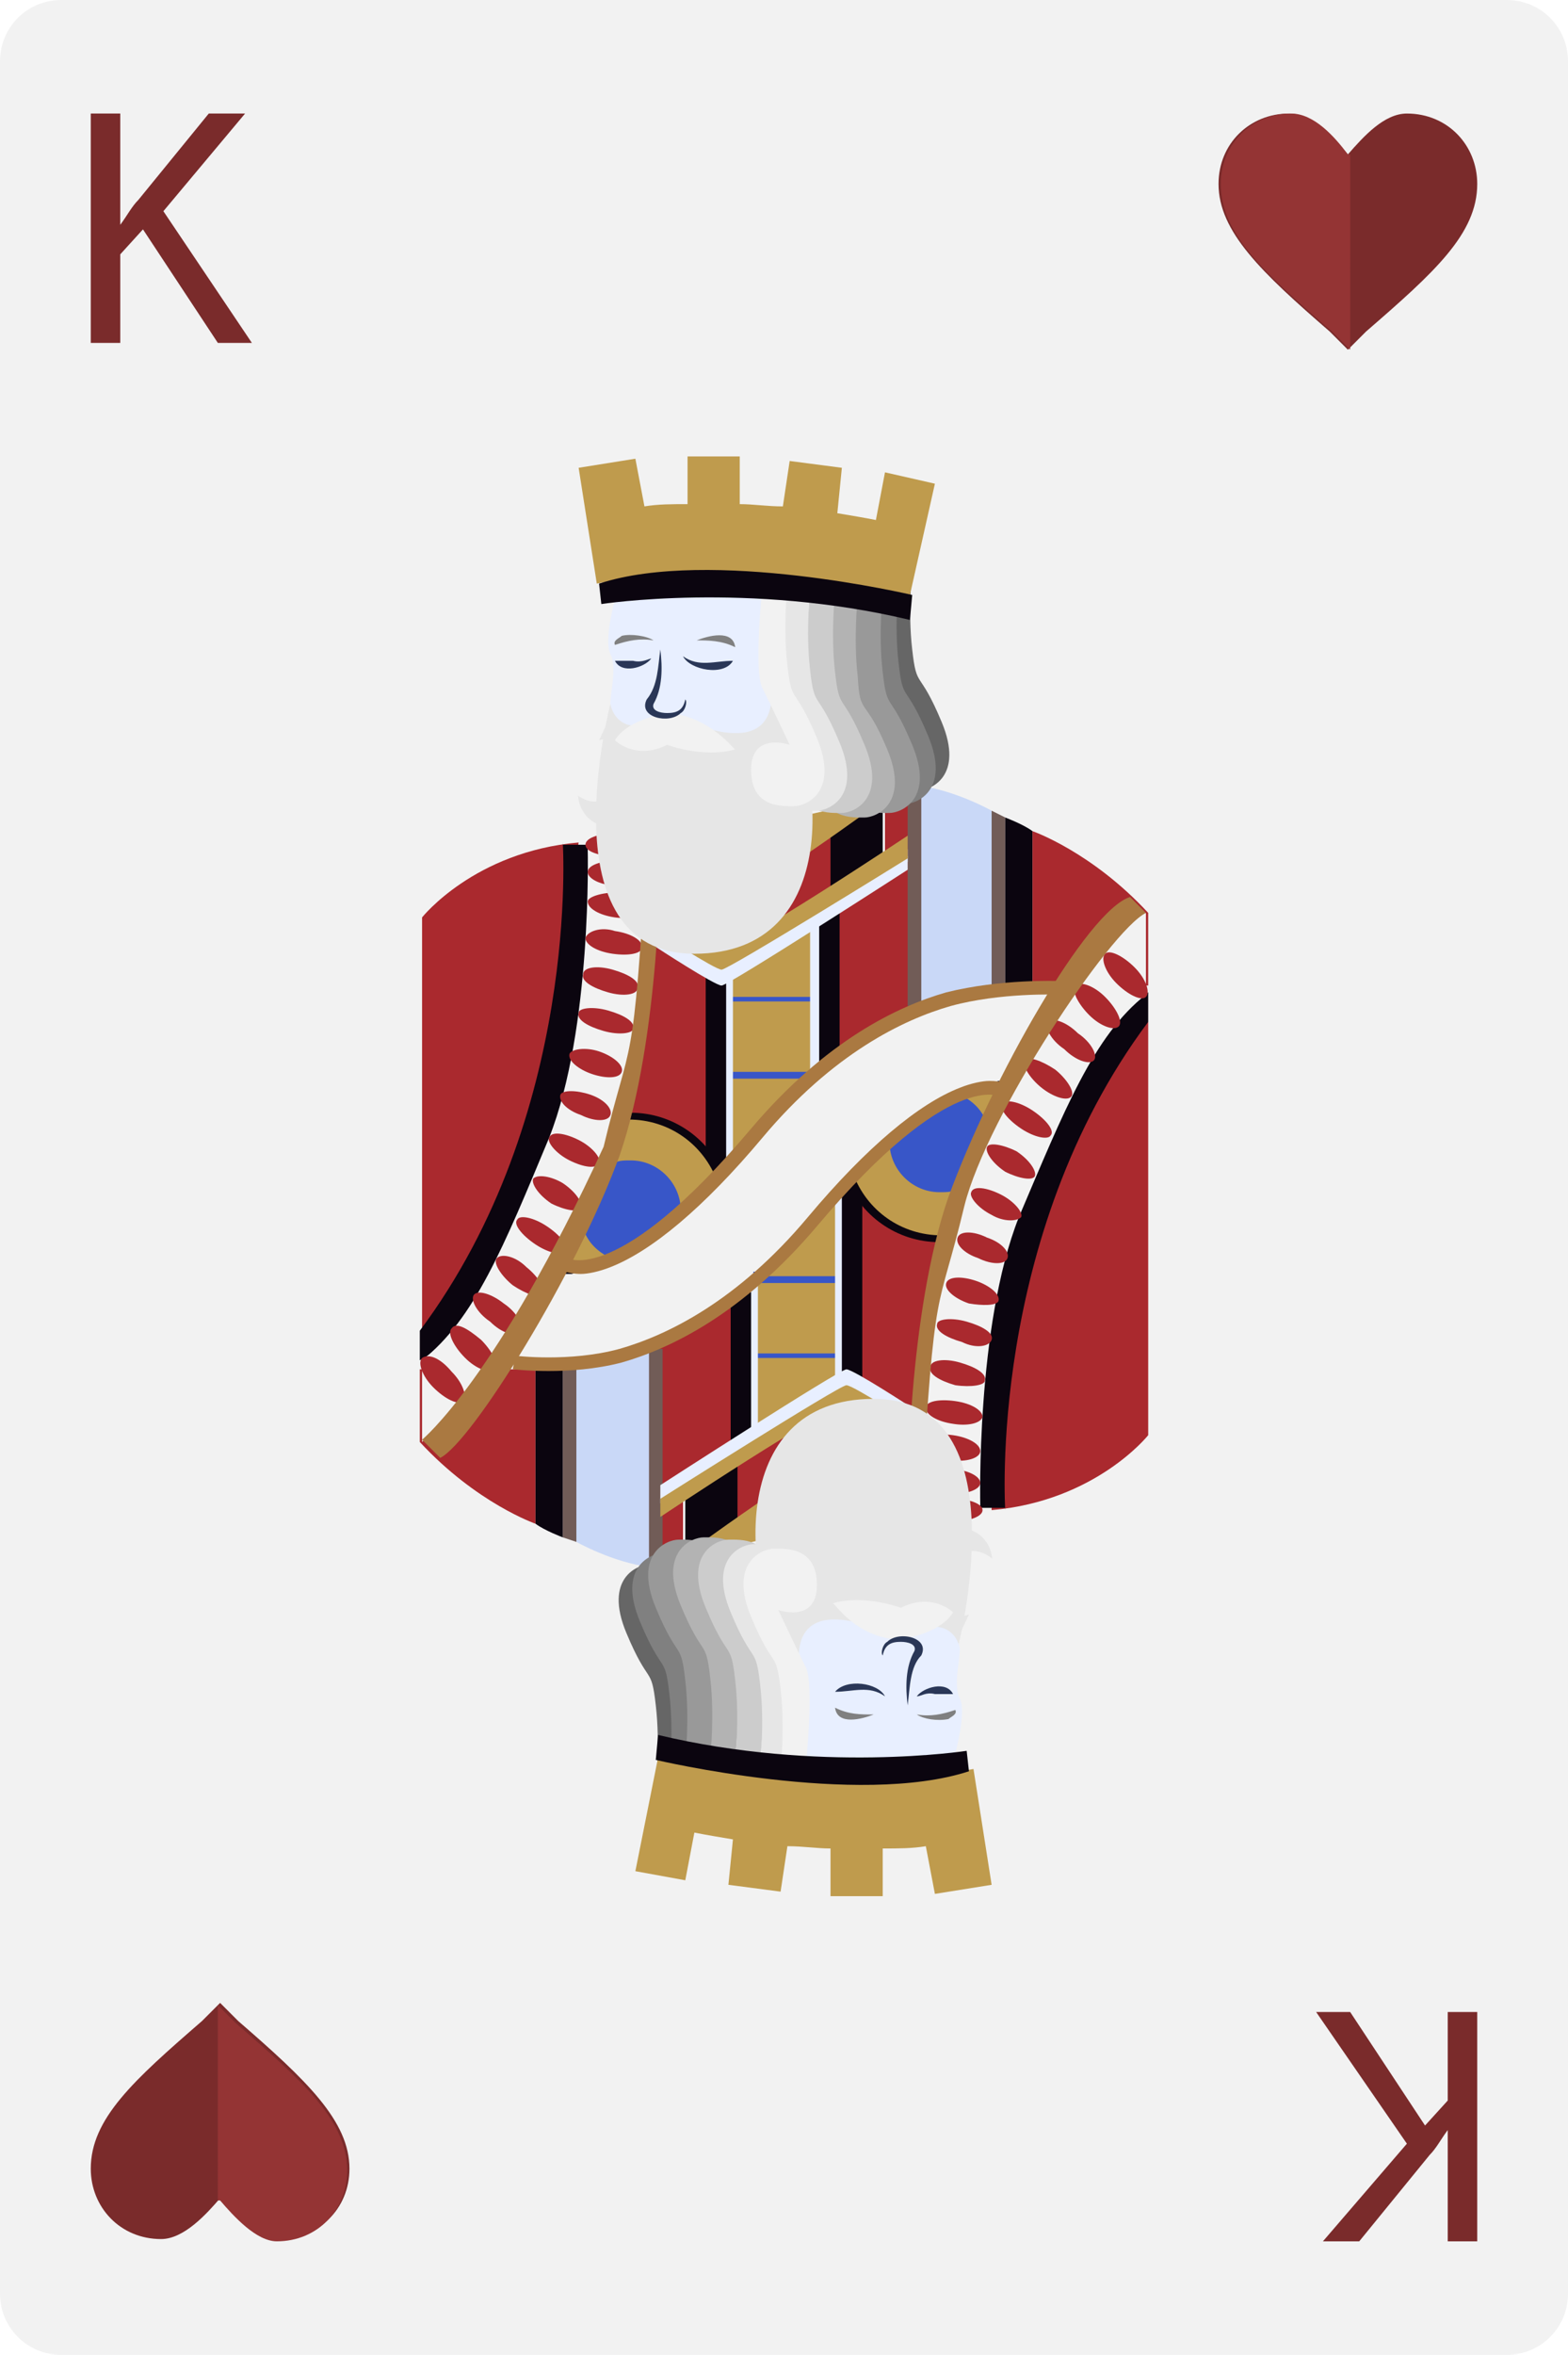 <?xml version="1.0" encoding="utf-8"?>
<!-- Generator: Adobe Illustrator 26.5.0, SVG Export Plug-In . SVG Version: 6.00 Build 0)  -->
<svg version="1.1" id="Layer_1" xmlns="http://www.w3.org/2000/svg" xmlns:xlink="http://www.w3.org/1999/xlink" x="0px" y="0px"
	 viewBox="0 0 69.1 103.7" style="enable-background:new 0 0 69.1 103.7;" xml:space="preserve">
<style type="text/css">
	.st0{fill:#F2F2F2;}
	.st1{fill:#7A2B2B;}
	.st2{fill:#943434;}
	.st3{fill:#AA292E;}
	.st4{fill:#0B050F;}
	.st5{fill:#3856C8;}
	.st6{fill:#BF9B4D;}
	.st7{fill:#E8EFFF;}
	.st8{fill:#C9D8F7;}
	.st9{fill:#715C57;}
	.st10{fill:#AA7941;}
	.st11{fill:#E6E6E6;}
	.st12{fill:#666666;}
	.st13{fill:#808080;}
	.st14{fill:#999999;}
	.st15{fill:#B3B3B3;}
	.st16{fill:#CCCCCC;}
	.st17{fill:#2A3757;}
</style>
<g>
	<path class="st0" d="M69.1,101c0,1.5-1.2,2.7-2.7,2.7H2.7c-1.5,0-2.7-1.2-2.7-2.7V2.7C0,1.2,1.2,0,2.7,0h63.7
		c1.5,0,2.7,1.2,2.7,2.7V101z"/>
	<g>
		<g>
			<path class="st1" d="M59.4,15.4l-0.8-0.8c-3-2.6-4.9-4.4-4.9-6.5c0-1.8,1.4-3.1,3.1-3.1c1,0,1.9,1,2.6,1.8C60.1,6,61,5,62,5
				c1.8,0,3.1,1.4,3.1,3.1c0,2.2-1.9,3.9-4.9,6.5L59.4,15.4z M59.4,15.4"/>
			<path class="st2" d="M59.4,6.8C58.8,6,57.9,5,56.9,5c-1.8,0-3.1,1.4-3.1,3.1c0,2.2,1.9,3.9,4.9,6.5l0.8,0.8V6.8z"/>
		</g>
		<g>
			<path class="st1" d="M4,5h1.3v4.9h0c0.3-0.4,0.5-0.8,0.8-1.1L9.2,5h1.6L7.2,9.3l3.9,5.8H9.6l-3.3-5l-1,1.1v3.9H4V5z"/>
		</g>
	</g>
	<g>
		<g>
			<path class="st1" d="M9.7,88.2l0.8,0.8c3,2.6,4.9,4.4,4.9,6.5c0,1.8-1.4,3.1-3.1,3.1c-1,0-1.9-1-2.6-1.8
				c-0.6,0.7-1.6,1.8-2.6,1.8c-1.8,0-3.1-1.4-3.1-3.1c0-2.2,1.9-3.9,4.9-6.5L9.7,88.2z M9.7,88.2"/>
			<path class="st2" d="M9.7,96.9c0.6,0.7,1.6,1.8,2.5,1.8c1.8,0,3.1-1.4,3.1-3.1c0-2.2-1.9-3.9-4.9-6.5l-0.8-0.8V96.9z"/>
		</g>
		<g>
			<path class="st1" d="M65.1,98.7h-1.3v-4.9h0c-0.3,0.4-0.5,0.8-0.8,1.1l-3.1,3.8h-1.6l3.7-4.3L58,88.6h1.5l3.3,5l1-1.1v-3.9h1.3
				V98.7z"/>
		</g>
	</g>
	<g>
		<g>
			<path class="st3" d="M23.6,67.1c0,0-2.6-0.9-5.1-3.6v-3.2h5.1V67.1z"/>
			<path class="st3" d="M18.6,58.6V40.4c0,0,2.3-2.9,6.9-3.3C25.4,37.1,25.5,55.5,18.6,58.6z"/>
			<g>
				<rect x="32" y="38.1" class="st4" width="2.3" height="4.3"/>
				<rect x="27.3" y="36.6" class="st4" width="2.3" height="4.3"/>
				<rect x="34.4" y="36.4" class="st3" width="2.3" height="4.3"/>
				<rect x="29.7" y="37.8" class="st3" width="2.3" height="4.3"/>
				<rect x="36.6" y="35.1" class="st4" width="2.3" height="4.3"/>
				<rect x="39" y="35" class="st3" width="2.3" height="2.7"/>
			</g>
			<path class="st4" d="M24.8,37.1c0,0,0.8,12-6.3,21.5c0,0.8,0,1.3,0,1.3s4.2-2,6.5-10.2c2.4-8.3,1.3-12.5,1.3-12.5H24.8z"/>
			<path class="st0" d="M25.9,37.4c0,0,0.2,7.9-1.7,12.7c-2,4.8-3.3,8-5.6,9.8v3.6c0,0,6.4-6.2,8.5-13.2s1.7-13.1,1.7-13.1
				L25.9,37.4z"/>
			<g>
				<path class="st3" d="M25.8,37.2c0,0.3,0.6,0.5,1.3,0.5c0.7,0,1.3-0.2,1.3-0.5c0-0.3-0.6-0.5-1.3-0.5
					C26.4,36.7,25.8,36.9,25.8,37.2z"/>
				<path class="st3" d="M25.9,38.4c0,0.3,0.6,0.6,1.3,0.6c0.7,0,1.3-0.2,1.3-0.5c0-0.3-0.6-0.6-1.3-0.6
					C26.5,37.9,25.9,38.1,25.9,38.4z"/>
				<path class="st3" d="M25.9,39.7c0,0.3,0.5,0.6,1.2,0.7c0.7,0.1,1.3-0.1,1.3-0.4c0-0.3-0.5-0.6-1.2-0.7
					C26.5,39.3,25.9,39.5,25.9,39.7z"/>
				<path class="st3" d="M25.8,41.3c0,0.3,0.5,0.6,1.2,0.7c0.7,0.1,1.3,0,1.3-0.3c0-0.3-0.5-0.6-1.2-0.7
					C26.5,40.8,25.9,41,25.8,41.3z"/>
				<path class="st3" d="M25.7,42.9c-0.1,0.3,0.4,0.6,1.1,0.8c0.7,0.2,1.3,0.1,1.3-0.2c0.1-0.3-0.4-0.6-1.1-0.8
					C26.3,42.5,25.7,42.6,25.7,42.9z"/>
				<path class="st3" d="M25.5,44.6c-0.1,0.3,0.4,0.6,1.1,0.8c0.7,0.2,1.3,0.1,1.3-0.1c0.1-0.3-0.4-0.6-1.1-0.8
					C26.1,44.3,25.5,44.4,25.5,44.6z"/>
				<path class="st3" d="M25.1,46.4c-0.1,0.3,0.4,0.7,1,0.9c0.6,0.2,1.2,0.2,1.3-0.1c0.1-0.3-0.4-0.7-1-0.9
					C25.8,46.1,25.2,46.2,25.1,46.4z"/>
				<path class="st3" d="M24.7,48.2c-0.1,0.3,0.3,0.7,0.9,0.9c0.6,0.3,1.2,0.3,1.3,0c0.1-0.3-0.3-0.7-0.9-0.9
					C25.4,48,24.8,48,24.7,48.2z"/>
				<path class="st3" d="M24.2,50.1c-0.1,0.2,0.3,0.7,0.9,1c0.6,0.3,1.2,0.4,1.3,0.1c0.1-0.2-0.3-0.7-0.9-1
					C24.9,49.9,24.3,49.8,24.2,50.1z"/>
				<path class="st3" d="M23.5,51.9c-0.1,0.2,0.2,0.7,0.8,1.1c0.6,0.3,1.2,0.4,1.3,0.2c0.1-0.2-0.2-0.7-0.8-1.1
					C24.3,51.8,23.7,51.7,23.5,51.9z"/>
				<path class="st3" d="M22.8,53.7c-0.2,0.2,0.2,0.7,0.8,1.1c0.6,0.4,1.2,0.5,1.3,0.3c0.2-0.2-0.2-0.7-0.8-1.1
					C23.5,53.6,22.9,53.5,22.8,53.7z"/>
				<path class="st3" d="M21.9,55.4c-0.2,0.2,0.2,0.8,0.7,1.2c0.6,0.4,1.2,0.6,1.3,0.4c0.2-0.2-0.2-0.8-0.7-1.2
					C22.7,55.3,22.1,55.2,21.9,55.4z"/>
				<path class="st3" d="M20.9,57c-0.2,0.2,0.1,0.8,0.7,1.2c0.5,0.5,1.1,0.7,1.3,0.4c0.2-0.2-0.1-0.8-0.7-1.2
					C21.7,57,21.1,56.8,20.9,57z"/>
				<path class="st3" d="M19.9,58.5c-0.2,0.2,0.1,0.8,0.6,1.3c0.5,0.5,1.1,0.7,1.3,0.5c0.2-0.2-0.1-0.8-0.6-1.3
					C20.6,58.5,20.1,58.2,19.9,58.5z"/>
				<path class="st3" d="M18.6,59.8c-0.2,0.2,0,0.8,0.5,1.3c0.5,0.5,1.1,0.8,1.3,0.6c0.2-0.2,0-0.8-0.5-1.3
					C19.4,59.8,18.9,59.6,18.6,59.8z"/>
			</g>
			<rect x="32.2" y="43.6" class="st5" width="3.7" height="4.1"/>
			<polygon class="st6" points="35.7,47.5 32.2,47.5 32.2,51.2 			"/>
			<rect x="32.1" y="44.1" class="st6" width="3.8" height="3.1"/>
			<polygon class="st6" points="35.8,43.9 32.2,43.9 32.2,42.9 35.8,40.6 			"/>
			<path class="st3" d="M31.4,51.6l0.1-8.7l-3.1-1.7c0,0-0.6,7.2-1.3,8.5C26.5,51,31.4,51.6,31.4,51.6z"/>
			<polygon class="st7" points="31.4,51.6 32.3,51.2 32.3,42.3 31.4,42.3 			"/>
			<polygon class="st4" points="31.1,52 32,51.5 32,42.6 31.1,42.6 			"/>
			<g>
				<path class="st4" d="M25.2,55c0.3-0.8,0.8-1.5,1.2-2.2c0.6-1.2,1.1-2.5,1.3-3.8c0,0,0,0,0.1,0c1.9,0,3.5,1.2,4.1,2.8
					c-0.1,0.2-0.3,0.3-0.4,0.5c-0.3,0.3-0.7,0.5-1,0.7c-0.8,0.6-1.4,1.4-2.3,1.9c-0.7,0.4-1.4,0.6-2.1,0.9c-0.3,0.1-0.6,0.2-0.9,0.3
					c-0.1,0-0.2,0-0.3,0C24.9,55.6,25,55.3,25.2,55z"/>
				<path class="st6" d="M25.2,55c0.3-0.8,0.8-1.5,1.2-2.2c0.6-1.1,1-2.3,1.2-3.5c0,0,0.1,0,0.1,0c1.8,0,3.3,1.1,3.9,2.7
					c-0.1,0.1-0.1,0.1-0.2,0.2c-0.3,0.3-0.7,0.5-1,0.7c-0.8,0.6-1.4,1.4-2.3,1.9c-0.7,0.4-1.4,0.6-2.1,0.9c-0.3,0.1-0.6,0.2-0.9,0.3
					c-0.1,0-0.2,0-0.3,0C24.9,55.6,25,55.3,25.2,55z"/>
				<path class="st5" d="M26.4,52.7c0.3-0.5,0.5-1,0.7-1.5c0.2-0.1,0.4-0.1,0.7-0.1c1.2,0,2.2,1,2.2,2.2c-0.6,0.5-1.1,1.1-1.8,1.5
					c-0.4,0.2-0.9,0.4-1.3,0.6c-0.6-0.3-1-0.7-1.2-1.3C25.9,53.6,26.1,53.2,26.4,52.7z"/>
			</g>
			<polygon class="st3" points="40.3,44.6 36.6,46.7 36.4,39.9 40.3,37.8 			"/>
			<rect x="35.7" y="40.2" class="st7" width="0.9" height="6.9"/>
			<path class="st8" d="M43.7,35.7c0,0-1.6-0.9-3.2-1.1l-0.2,9.8c0,0,2.5-0.9,3.6-0.9L43.7,35.7z"/>
			<polygon class="st9" points="43.7,35.7 44.3,36 44.3,43.5 43.7,43.5 			"/>
			<path class="st4" d="M44.3,36c0,0,0.8,0.3,1.2,0.6v6.8h-1.2V36z"/>
			<path class="st3" d="M45.5,36.6c0,0,2.6,0.9,5.1,3.6v3.2h-5.1V36.6z"/>
			<rect x="36.1" y="39.9" class="st4" width="0.9" height="6.9"/>
			<rect x="40" y="34.6" class="st9" width="0.6" height="9.7"/>
			<g>
				<path class="st10" d="M25.6,56.1c0.3,0,0.8-0.1,1.3-0.3c1.8-0.7,4.1-2.6,6.7-5.7c3.1-3.7,6.2-5.2,8.3-5.8
					c2.2-0.6,4.7-0.5,4.7-0.5l0.1-0.6c-0.1,0-2.6-0.1-5,0.5c-2.1,0.6-5.3,2.1-8.6,6c-5.9,7-8.1,5.7-8.1,5.7l-0.3,0.5
					C24.7,55.9,25,56.1,25.6,56.1z"/>
			</g>
			<path class="st7" d="M40,37.4c0,0-7.5,4.9-8.3,4.9s-2.8-1.5-2.8-1.5v0.9c0,0,2.6,1.7,2.9,1.7c0.3,0,8.2-5.1,8.2-5.1V37.4z"/>
			<path class="st6" d="M39.1,35.1c0,0-6.4,4.7-7.3,4.7c-0.9,0-3.5-2.3-3.5-2.3L39.1,35.1z"/>
			<path class="st6" d="M40,36.8c0,0-7.5,5-8.3,5s-2.8-1.7-2.8-1.7V41c0,0,2.6,1.7,2.9,1.7c0.3,0,8.2-4.9,8.2-4.9V36.8z"/>
			<path class="st10" d="M29.1,37.7c0,0,0,8-1.8,13.2c-1.9,5.2-6.5,12.6-7.9,13.3l-0.8-0.8c0,0,3.3-2.7,8-12.9
				c1.2-5,1.3-2.9,1.9-13.2C29,27.1,29.1,37.7,29.1,37.7z"/>
			<path class="st3" d="M50.6,45v18.2c0,0-2.3,2.9-6.9,3.3C43.7,66.6,43.6,48.2,50.6,45z"/>
			<g>
				<rect x="34.8" y="61.3" class="st4" width="2.3" height="4.3"/>
				<rect x="39.5" y="62.8" class="st4" width="2.3" height="4.3"/>
				<rect x="32.4" y="63" class="st3" width="2.3" height="4.3"/>
				<rect x="37.1" y="61.6" class="st3" width="2.3" height="4.3"/>
				<rect x="30.2" y="64.3" class="st4" width="2.3" height="4.3"/>
				<rect x="27.8" y="66" class="st3" width="2.3" height="2.7"/>
			</g>
			<path class="st4" d="M44.3,66.5c0,0-0.8-12,6.3-21.5c0-0.8,0-1.3,0-1.3s-4.2,2-6.5,10.2c-2.4,8.3-1.3,12.5-1.3,12.5H44.3z"/>
			<path class="st0" d="M43.2,66.3c0,0-0.2-7.9,1.7-12.7c2-4.7,3.3-8,5.6-9.8v-3.6c0,0-3.5,0.7-8.5,13.2c-2.1,7-1.7,13.1-1.7,13.1
				L43.2,66.3z"/>
			<g>
				<ellipse class="st3" cx="42" cy="66.5" rx="1.3" ry="0.5"/>
				<path class="st3" d="M43.2,65.3c0-0.3-0.6-0.6-1.3-0.6c-0.7,0-1.3,0.2-1.3,0.5c0,0.3,0.6,0.6,1.3,0.6
					C42.6,65.8,43.2,65.6,43.2,65.3z"/>
				<path class="st3" d="M43.2,63.9c0-0.3-0.5-0.6-1.2-0.7c-0.7-0.1-1.3,0.1-1.3,0.4c0,0.3,0.5,0.6,1.2,0.7
					C42.6,64.4,43.2,64.2,43.2,63.9z"/>
				<path class="st3" d="M43.3,62.4c0-0.3-0.5-0.6-1.2-0.7c-0.7-0.1-1.3,0-1.3,0.3c0,0.3,0.5,0.6,1.2,0.7
					C42.6,62.8,43.2,62.7,43.3,62.4z"/>
				<path class="st3" d="M43.4,60.8c0.1-0.3-0.4-0.6-1.1-0.8c-0.7-0.2-1.3-0.1-1.3,0.2c-0.1,0.3,0.4,0.6,1.1,0.8
					C42.8,61.1,43.4,61,43.4,60.8z"/>
				<path class="st3" d="M43.7,59c0.1-0.3-0.4-0.6-1.1-0.8c-0.7-0.2-1.3-0.1-1.3,0.1c-0.1,0.3,0.4,0.6,1.1,0.8
					C43,59.4,43.6,59.3,43.7,59z"/>
				<path class="st3" d="M44,57.3c0.1-0.3-0.4-0.7-1-0.9c-0.6-0.2-1.2-0.2-1.3,0.1c-0.1,0.3,0.4,0.7,1,0.9
					C43.3,57.5,43.9,57.5,44,57.3z"/>
				<path class="st3" d="M44.4,55.4c0.1-0.3-0.3-0.7-0.9-0.9c-0.6-0.3-1.2-0.3-1.3,0c-0.1,0.3,0.3,0.7,0.9,0.9
					C43.7,55.7,44.3,55.7,44.4,55.4z"/>
				<path class="st3" d="M45,53.6c0.1-0.2-0.3-0.7-0.9-1c-0.6-0.3-1.2-0.4-1.3-0.1c-0.1,0.2,0.3,0.7,0.9,1
					C44.2,53.8,44.8,53.8,45,53.6z"/>
				<path class="st3" d="M45.6,51.8c0.1-0.2-0.2-0.7-0.8-1.1c-0.6-0.3-1.2-0.4-1.3-0.2c-0.1,0.2,0.2,0.7,0.8,1.1
					C44.9,51.9,45.5,52,45.6,51.8z"/>
				<path class="st3" d="M46.3,50c0.2-0.2-0.2-0.7-0.8-1.1c-0.6-0.4-1.2-0.5-1.3-0.3c-0.2,0.2,0.2,0.7,0.8,1.1
					C45.6,50.1,46.2,50.2,46.3,50z"/>
				<path class="st3" d="M47.2,48.3c0.2-0.2-0.2-0.8-0.7-1.2c-0.6-0.4-1.2-0.6-1.3-0.4c-0.2,0.2,0.2,0.8,0.7,1.2
					C46.4,48.3,47,48.5,47.2,48.3z"/>
				<path class="st3" d="M48.2,46.7c0.2-0.2-0.1-0.8-0.7-1.2C47,45,46.4,44.8,46.2,45c-0.2,0.2,0.1,0.8,0.7,1.2
					C47.4,46.7,48,46.9,48.2,46.7z"/>
				<path class="st3" d="M49.3,45.2c0.2-0.2-0.1-0.8-0.6-1.3c-0.5-0.5-1.1-0.7-1.3-0.5c-0.2,0.2,0.1,0.8,0.6,1.3
					C48.5,45.2,49.1,45.4,49.3,45.2z"/>
				<path class="st3" d="M50.5,43.9c0.2-0.2,0-0.8-0.5-1.3c-0.5-0.5-1.1-0.8-1.3-0.6c-0.2,0.2,0,0.8,0.5,1.3
					C49.7,43.8,50.3,44.1,50.5,43.9z"/>
			</g>
			<rect x="33.2" y="56" class="st5" width="3.7" height="4.1"/>
			<polygon class="st6" points="33.4,56.2 37,56.2 37,52.4 			"/>
			<rect x="33.3" y="56.5" class="st6" width="3.8" height="3.1"/>
			<polygon class="st6" points="33.3,59.8 37,59.8 37,60.8 33.3,63 			"/>
			<path class="st3" d="M37.7,52.1l-0.1,8.7l3.1,1.7c0,0,0.6-7.2,1.3-8.5C42.6,52.7,37.7,52.1,37.7,52.1z"/>
			<polygon class="st7" points="37.7,52 36.8,52.5 36.8,61.4 37.7,61.4 			"/>
			<polygon class="st4" points="38,51.7 37.1,52.2 37.1,61 38,61 			"/>
			<g>
				<path class="st4" d="M44,48.7c-0.3,0.8-0.8,1.5-1.2,2.2c-0.6,1.2-1.1,2.5-1.3,3.8c0,0,0,0-0.1,0c-1.9,0-3.5-1.2-4.1-2.8
					c0.1-0.2,0.3-0.3,0.4-0.5c0.3-0.3,0.7-0.5,1-0.7c0.8-0.6,1.4-1.4,2.3-1.9c0.7-0.4,1.4-0.6,2.1-0.9c0.3-0.1,0.6-0.2,0.9-0.3
					c0.1,0,0.2,0,0.3,0C44.2,48.1,44.1,48.4,44,48.7z"/>
				<path class="st6" d="M44,48.7c-0.3,0.8-0.8,1.5-1.2,2.2c-0.6,1.1-1,2.3-1.2,3.5c0,0-0.1,0-0.1,0c-1.8,0-3.3-1.1-3.9-2.7
					c0.1-0.1,0.1-0.1,0.2-0.2c0.3-0.3,0.7-0.5,1-0.7c0.8-0.6,1.4-1.4,2.3-1.9c0.7-0.4,1.4-0.6,2.1-0.9c0.3-0.1,0.6-0.2,0.9-0.3
					c0.1,0,0.2,0,0.3,0C44.2,48.1,44.1,48.4,44,48.7z"/>
				<path class="st5" d="M42.8,50.9c-0.3,0.5-0.5,1-0.7,1.5c-0.2,0.1-0.4,0.1-0.7,0.1c-1.2,0-2.2-1-2.2-2.2c0.6-0.5,1.1-1.1,1.8-1.5
					c0.4-0.2,0.9-0.4,1.3-0.6c0.6,0.3,1,0.7,1.2,1.3C43.3,50,43,50.5,42.8,50.9z"/>
			</g>
			<polygon class="st3" points="28.9,59.1 32.5,57 32.7,63.7 28.9,65.9 			"/>
			<rect x="32.5" y="56.6" class="st7" width="0.9" height="6.9"/>
			<path class="st8" d="M25.4,67.9c0,0,1.6,0.9,3.2,1.1l0.2-9.8c0,0-2.5,0.9-3.6,0.9L25.4,67.9z"/>
			<polygon class="st9" points="25.4,67.9 24.8,67.7 24.8,60.1 25.4,60.1 			"/>
			<path class="st4" d="M24.8,67.7c0,0-0.8-0.3-1.2-0.6v-6.8h1.2V67.7z"/>
			<rect x="32.2" y="56.9" class="st4" width="0.9" height="6.9"/>
			<rect x="28.6" y="59.4" class="st9" width="0.6" height="9.7"/>
			<g>
				<path class="st10" d="M43.6,47.6c-0.3,0-0.8,0.1-1.3,0.3c-1.8,0.7-4.1,2.6-6.7,5.7c-3.1,3.7-6.2,5.2-8.3,5.8
					c-2.2,0.6-4.6,0.3-4.6,0.3l-0.1,0.6c0.1,0,2.5,0.3,4.8-0.3c2.1-0.6,5.3-2.1,8.6-6c5.9-7,8.1-5.7,8.1-5.7l0.3-0.5
					C44.4,47.7,44.1,47.6,43.6,47.6z"/>
			</g>
			<path class="st7" d="M29.1,66.2c0,0,7.5-4.9,8.3-4.9s2.8,1.5,2.8,1.5V62c0,0-2.6-1.7-2.9-1.7c-0.3,0-8.2,5.1-8.2,5.1V66.2z"/>
			<path class="st6" d="M30,68.6c0,0,6.4-4.7,7.3-4.7c0.9,0,3.5,2.3,3.5,2.3L30,68.6z"/>
			<path class="st6" d="M29.1,66.8c0,0,7.5-5,8.3-5s2.8,1.7,2.8,1.7v-0.8c0,0-2.6-1.7-2.9-1.7C37,61,29.1,66,29.1,66V66.8z"/>
			<path class="st10" d="M40,65.9c0,0,0-8,1.8-13.2c1.9-5.2,6.1-12.6,8-13.2l0.7,0.7c-1.6,0.8-7,8.9-8,12.9c-1.2,5-1.3,2.9-1.9,13.2
				C40.1,76.5,40,65.9,40,65.9z"/>
		</g>
		<g>
			<path class="st11" d="M28.2,26.7c0,0,0.4,3.8,0,4.5C27.8,32,27,33.7,27,33.7s1.7-0.6,1.7,1.1c0,1.7-1.4,1.6-1.9,1.6
				c-0.5,0-2-0.6-1-3c1-2.4,1.1-1.4,1.3-3.2c0.2-1.7,0-3.5,0-3.5L28.2,26.7z"/>
			<path class="st0" d="M27.6,25.6c0,0,0.4,3.8,0,4.5c-0.4,0.8-1.2,2.5-1.2,2.5s1.7-0.6,1.7,1.1c0,1.7-1.4,1.6-1.9,1.6
				c-0.5,0-2-0.6-1-3c1-2.4,1.1-1.4,1.3-3.2c0.2-1.7,0-3.5,0-3.5L27.6,25.6z"/>
			<path class="st11" d="M26.9,31c0,0-2.9,11,3.7,11s5.8-8.4,3.7-11.4C32.3,27.7,26.9,31,26.9,31z"/>
			<path class="st7" d="M27.1,26.4c0,0-0.5,1.8-0.2,2.4c0.3,0.6,0,1.6,0,2.2c0.1,0.6,0.8,1.6,2.6,0.4c0,0,4.4,2.4,4.5-0.7
				c0-3.1-0.2-4.7-0.2-4.7S28.4,25.5,27.1,26.4z"/>
			<path class="st12" d="M39.1,25.1c0,0-0.4,3.8,0,4.5c0.4,0.8,1.2,2.5,1.2,2.5s-1.7-0.6-1.7,1.1c0,1.7,1.4,1.6,1.9,1.6
				c0.5,0,2-0.6,1-3c-1-2.4-1.1-1.4-1.3-3.2c-0.2-1.7,0-3.5,0-3.5L39.1,25.1z"/>
			<path class="st13" d="M38.6,25.6c0,0-0.4,3.8,0,4.5c0.4,0.8,1.2,2.5,1.2,2.5S38.1,32,38,33.8c0,1.7,1.4,1.6,1.9,1.6
				c0.5,0,2-0.6,1-3c-1-2.4-1.1-1.4-1.3-3.2c-0.2-1.7,0-3.5,0-3.5L38.6,25.6z"/>
			<path class="st14" d="M37.8,26.1c0,0-0.4,3.8,0,4.5c0.4,0.8,1.2,2.5,1.2,2.5s-1.7-0.6-1.7,1.1c0,1.7,1.4,1.6,1.9,1.6
				c0.5,0,2-0.6,1-3c-1-2.4-1.1-1.4-1.3-3.2c-0.2-1.7,0-3.5,0-3.5L37.8,26.1z"/>
			<path class="st15" d="M36.7,26.3c0,0-0.4,3.8,0,4.5c0.4,0.8,1.2,2.5,1.2,2.5s-1.7-0.6-1.7,1.1c0,1.7,1.4,1.6,1.9,1.6
				c0.5,0,2-0.6,1-3c-1-2.4-1.2-1.4-1.3-3.2c-0.2-1.7,0-3.5,0-3.5L36.7,26.3z"/>
			<path class="st16" d="M35.7,26.1c0,0-0.4,3.8,0,4.5c0.4,0.8,1.2,2.5,1.2,2.5s-1.7-0.6-1.7,1.1c0,1.7,1.4,1.6,1.9,1.6
				c0.5,0,2-0.6,1-3c-1-2.4-1.1-1.4-1.3-3.2c-0.2-1.7,0-3.5,0-3.5L35.7,26.1z"/>
			<path class="st11" d="M34.6,26c0,0-0.4,3.8,0,4.5c0.4,0.8,1.2,2.5,1.2,2.5s-1.7-0.6-1.7,1.1c0,1.7,1.4,1.6,1.9,1.6
				c0.5,0,2-0.6,1-3c-1-2.4-1.1-1.4-1.3-3.2c-0.2-1.7,0-3.5,0-3.5L34.6,26z"/>
			<path class="st0" d="M33.6,25.8c0,0-0.4,3.8,0,4.5c0.4,0.8,1.2,2.5,1.2,2.5s-1.7-0.6-1.7,1.1c0,1.7,1.4,1.6,1.9,1.6
				c0.5,0,2-0.6,1-3c-1-2.4-1.1-1.4-1.3-3.2c-0.2-1.7,0-3.5,0-3.5L33.6,25.8z"/>
			<path class="st0" d="M29.5,31.4c0,0-1.8,0.2-2.4,1.2c0,0,0.9,0.9,2.3,0.2c0,0,1.6,0.6,3,0.2C32.4,33.1,31.4,31.6,29.5,31.4z"/>
			<path class="st6" d="M41.2,21.3L39,20.8l-0.4,2.1c-0.5-0.1-1.1-0.2-1.7-0.3l0.2-2l-2.3-0.3l-0.3,2c-0.7,0-1.3-0.1-1.9-0.1v-2.1
				h-2.3v2.1c-0.7,0-1.3,0-1.9,0.1l-0.4-2.1l-2.5,0.4l0.8,5.1l0.5-0.1l0,0.2l12.6,0.5l0-0.2l0.7,0.1L41.2,21.3z"/>
			<path class="st4" d="M26.5,26.6c0,0,6.5-1,13.6,0.7l0.1-1.1c0,0-8.9-2.1-13.8-0.5L26.5,26.6z"/>
			<g>
				<path class="st13" d="M28.8,28.2c-0.6-0.1-1.1,0-1.7,0.2c-0.1-0.2,0.2-0.3,0.3-0.4C27.8,27.9,28.5,28,28.8,28.2L28.8,28.2z"/>
			</g>
			<g>
				<path class="st13" d="M30.7,28.2c0.5-0.2,1.6-0.5,1.7,0.3C31.8,28.2,31.2,28.2,30.7,28.2L30.7,28.2z"/>
			</g>
			<g>
				<path class="st17" d="M30.1,28.9c0.7,0.5,1.4,0.2,2.2,0.2C31.9,29.8,30.4,29.5,30.1,28.9L30.1,28.9z"/>
			</g>
			<g>
				<path class="st17" d="M28.7,29c-0.3,0.4-1.3,0.7-1.6,0.1c0.3,0,0.5,0,0.8,0C28.3,29.2,28.6,29,28.7,29L28.7,29z"/>
			</g>
			<g>
				<path class="st17" d="M29.1,28.6c0.1,0.8,0.1,1.7-0.3,2.4c-0.1,0.3,0.3,0.4,0.6,0.4c0.4,0,0.7-0.1,0.8-0.6
					c0.1,0.1,0,0.5-0.2,0.6c-0.5,0.5-1.9,0.2-1.5-0.6C29,30.2,29,29.3,29.1,28.6L29.1,28.6z"/>
			</g>
		</g>
		<g>
			<path class="st11" d="M41,77c0,0-0.4-3.8,0-4.5c0.4-0.8,1.2-2.5,1.2-2.5s-1.7,0.6-1.7-1.1c0-1.7,1.4-1.6,1.9-1.6c0.5,0,2,0.6,1,3
				c-1,2.4-1.1,1.4-1.3,3.2c-0.2,1.7,0,3.5,0,3.5L41,77z"/>
			<path class="st0" d="M41.5,78.1c0,0-0.4-3.8,0-4.5c0.4-0.8,1.2-2.5,1.2-2.5S41,71.7,41,69.9c0-1.7,1.4-1.6,1.9-1.6
				c0.5,0,2,0.6,1,3c-1,2.4-1.1,1.4-1.3,3.2c-0.2,1.7,0,3.5,0,3.5L41.5,78.1z"/>
			<path class="st11" d="M42.2,72.6c0,0,2.9-11-3.7-11c-6.6,0-5.8,8.4-3.7,11.4C36.8,76,42.2,72.6,42.2,72.6z"/>
			<path class="st7" d="M42.1,77.2c0,0,0.5-1.8,0.2-2.4c-0.3-0.6,0-1.6,0-2.2c-0.1-0.6-0.8-1.6-2.6-0.4c0,0-4.4-2.4-4.5,0.7
				c0,3.1,0.2,4.7,0.2,4.7S40.7,78.2,42.1,77.2z"/>
			<path class="st12" d="M30,78.6c0,0,0.4-3.8,0-4.5c-0.4-0.8-1.2-2.5-1.2-2.5s1.7,0.6,1.7-1.1c0-1.7-1.4-1.6-1.9-1.6
				c-0.5,0-2,0.6-1,3c1,2.4,1.1,1.4,1.3,3.2c0.2,1.7,0,3.5,0,3.5L30,78.6z"/>
			<path class="st13" d="M30.6,78.1c0,0,0.4-3.8,0-4.5c-0.4-0.8-1.2-2.5-1.2-2.5s1.7,0.6,1.7-1.1c0-1.7-1.4-1.6-1.9-1.6
				c-0.5,0-2,0.6-1,3c1,2.4,1.1,1.4,1.3,3.2c0.2,1.7,0,3.5,0,3.5L30.6,78.1z"/>
			<path class="st14" d="M31.3,77.5c0,0,0.4-3.8,0-4.5c-0.4-0.8-1.2-2.5-1.2-2.5s1.7,0.6,1.7-1.1c0-1.7-1.4-1.6-1.9-1.6
				c-0.5,0-2,0.6-1,3c1,2.4,1.1,1.4,1.3,3.2c0.2,1.7,0,3.5,0,3.5L31.3,77.5z"/>
			<path class="st15" d="M32.4,77.4c0,0,0.4-3.8,0-4.5c-0.4-0.8-1.2-2.5-1.2-2.5s1.7,0.6,1.7-1.1c0-1.7-1.4-1.6-1.9-1.6
				c-0.5,0-2,0.6-1,3c1,2.4,1.1,1.4,1.3,3.2c0.2,1.7,0,3.5,0,3.5L32.4,77.4z"/>
			<path class="st16" d="M33.5,77.5c0,0,0.4-3.8,0-4.5c-0.4-0.8-1.2-2.5-1.2-2.5s1.7,0.6,1.7-1.1c0-1.7-1.4-1.6-1.9-1.6
				c-0.5,0-2,0.6-1,3c1,2.4,1.1,1.4,1.3,3.2c0.2,1.7,0,3.5,0,3.5L33.5,77.5z"/>
			<path class="st11" d="M34.6,77.7c0,0,0.4-3.8,0-4.5c-0.4-0.8-1.2-2.5-1.2-2.5s1.7,0.6,1.7-1.1c0-1.7-1.4-1.6-1.9-1.6
				c-0.5,0-2,0.6-1,3c1,2.4,1.1,1.4,1.3,3.2c0.2,1.7,0,3.5,0,3.5L34.6,77.7z"/>
			<path class="st0" d="M35.5,77.9c0,0,0.4-3.8,0-4.5c-0.4-0.8-1.2-2.5-1.2-2.5s1.7,0.6,1.7-1.1c0-1.7-1.4-1.6-1.9-1.6
				c-0.5,0-2,0.6-1,3c1,2.4,1.1,1.4,1.3,3.2c0.2,1.7,0,3.5,0,3.5L35.5,77.9z"/>
			<path class="st0" d="M39.6,72.2c0,0,1.8-0.2,2.4-1.2c0,0-0.9-0.9-2.3-0.2c0,0-1.6-0.6-3-0.2C36.8,70.6,37.7,72.1,39.6,72.2z"/>
			<path class="st6" d="M28,82.4l2.2,0.4l0.4-2.1c0.5,0.1,1.1,0.2,1.7,0.3l-0.2,2l2.3,0.3l0.3-2c0.7,0,1.3,0.1,1.9,0.1v2.1h2.3v-2.1
				c0.7,0,1.3,0,1.9-0.1l0.4,2.1l2.5-0.4l-0.8-5.1L42.3,78l0-0.2l-12.6-0.5l0,0.2L29,77.4L28,82.4z"/>
			<path class="st4" d="M42.6,77.1c0,0-6.5,1-13.6-0.7l-0.1,1.1c0,0,8.9,2.1,13.8,0.5L42.6,77.1z"/>
			<g>
				<path class="st13" d="M40.4,75.5c0.6,0.1,1.1,0,1.7-0.2c0.1,0.2-0.2,0.3-0.3,0.4C41.3,75.8,40.7,75.7,40.4,75.5L40.4,75.5z"/>
			</g>
			<g>
				<path class="st13" d="M38.5,75.5c-0.5,0.2-1.6,0.5-1.7-0.3C37.4,75.5,37.9,75.5,38.5,75.5L38.5,75.5z"/>
			</g>
			<g>
				<path class="st17" d="M39,74.7c-0.7-0.5-1.4-0.2-2.2-0.2C37.3,73.9,38.7,74.1,39,74.7L39,74.7z"/>
			</g>
			<g>
				<path class="st17" d="M40.4,74.7c0.3-0.4,1.3-0.7,1.6-0.1c-0.3,0-0.5,0-0.8,0C40.8,74.5,40.6,74.7,40.4,74.7L40.4,74.7z"/>
			</g>
			<g>
				<path class="st17" d="M40,75.1c-0.1-0.8-0.1-1.7,0.3-2.4c0.1-0.3-0.3-0.4-0.6-0.4c-0.4,0-0.7,0.1-0.8,0.6
					c-0.1-0.1,0-0.5,0.2-0.6c0.5-0.5,1.9-0.2,1.5,0.6C40.1,73.4,40.1,74.3,40,75.1L40,75.1z"/>
			</g>
		</g>
	</g>
</g>
</svg>
